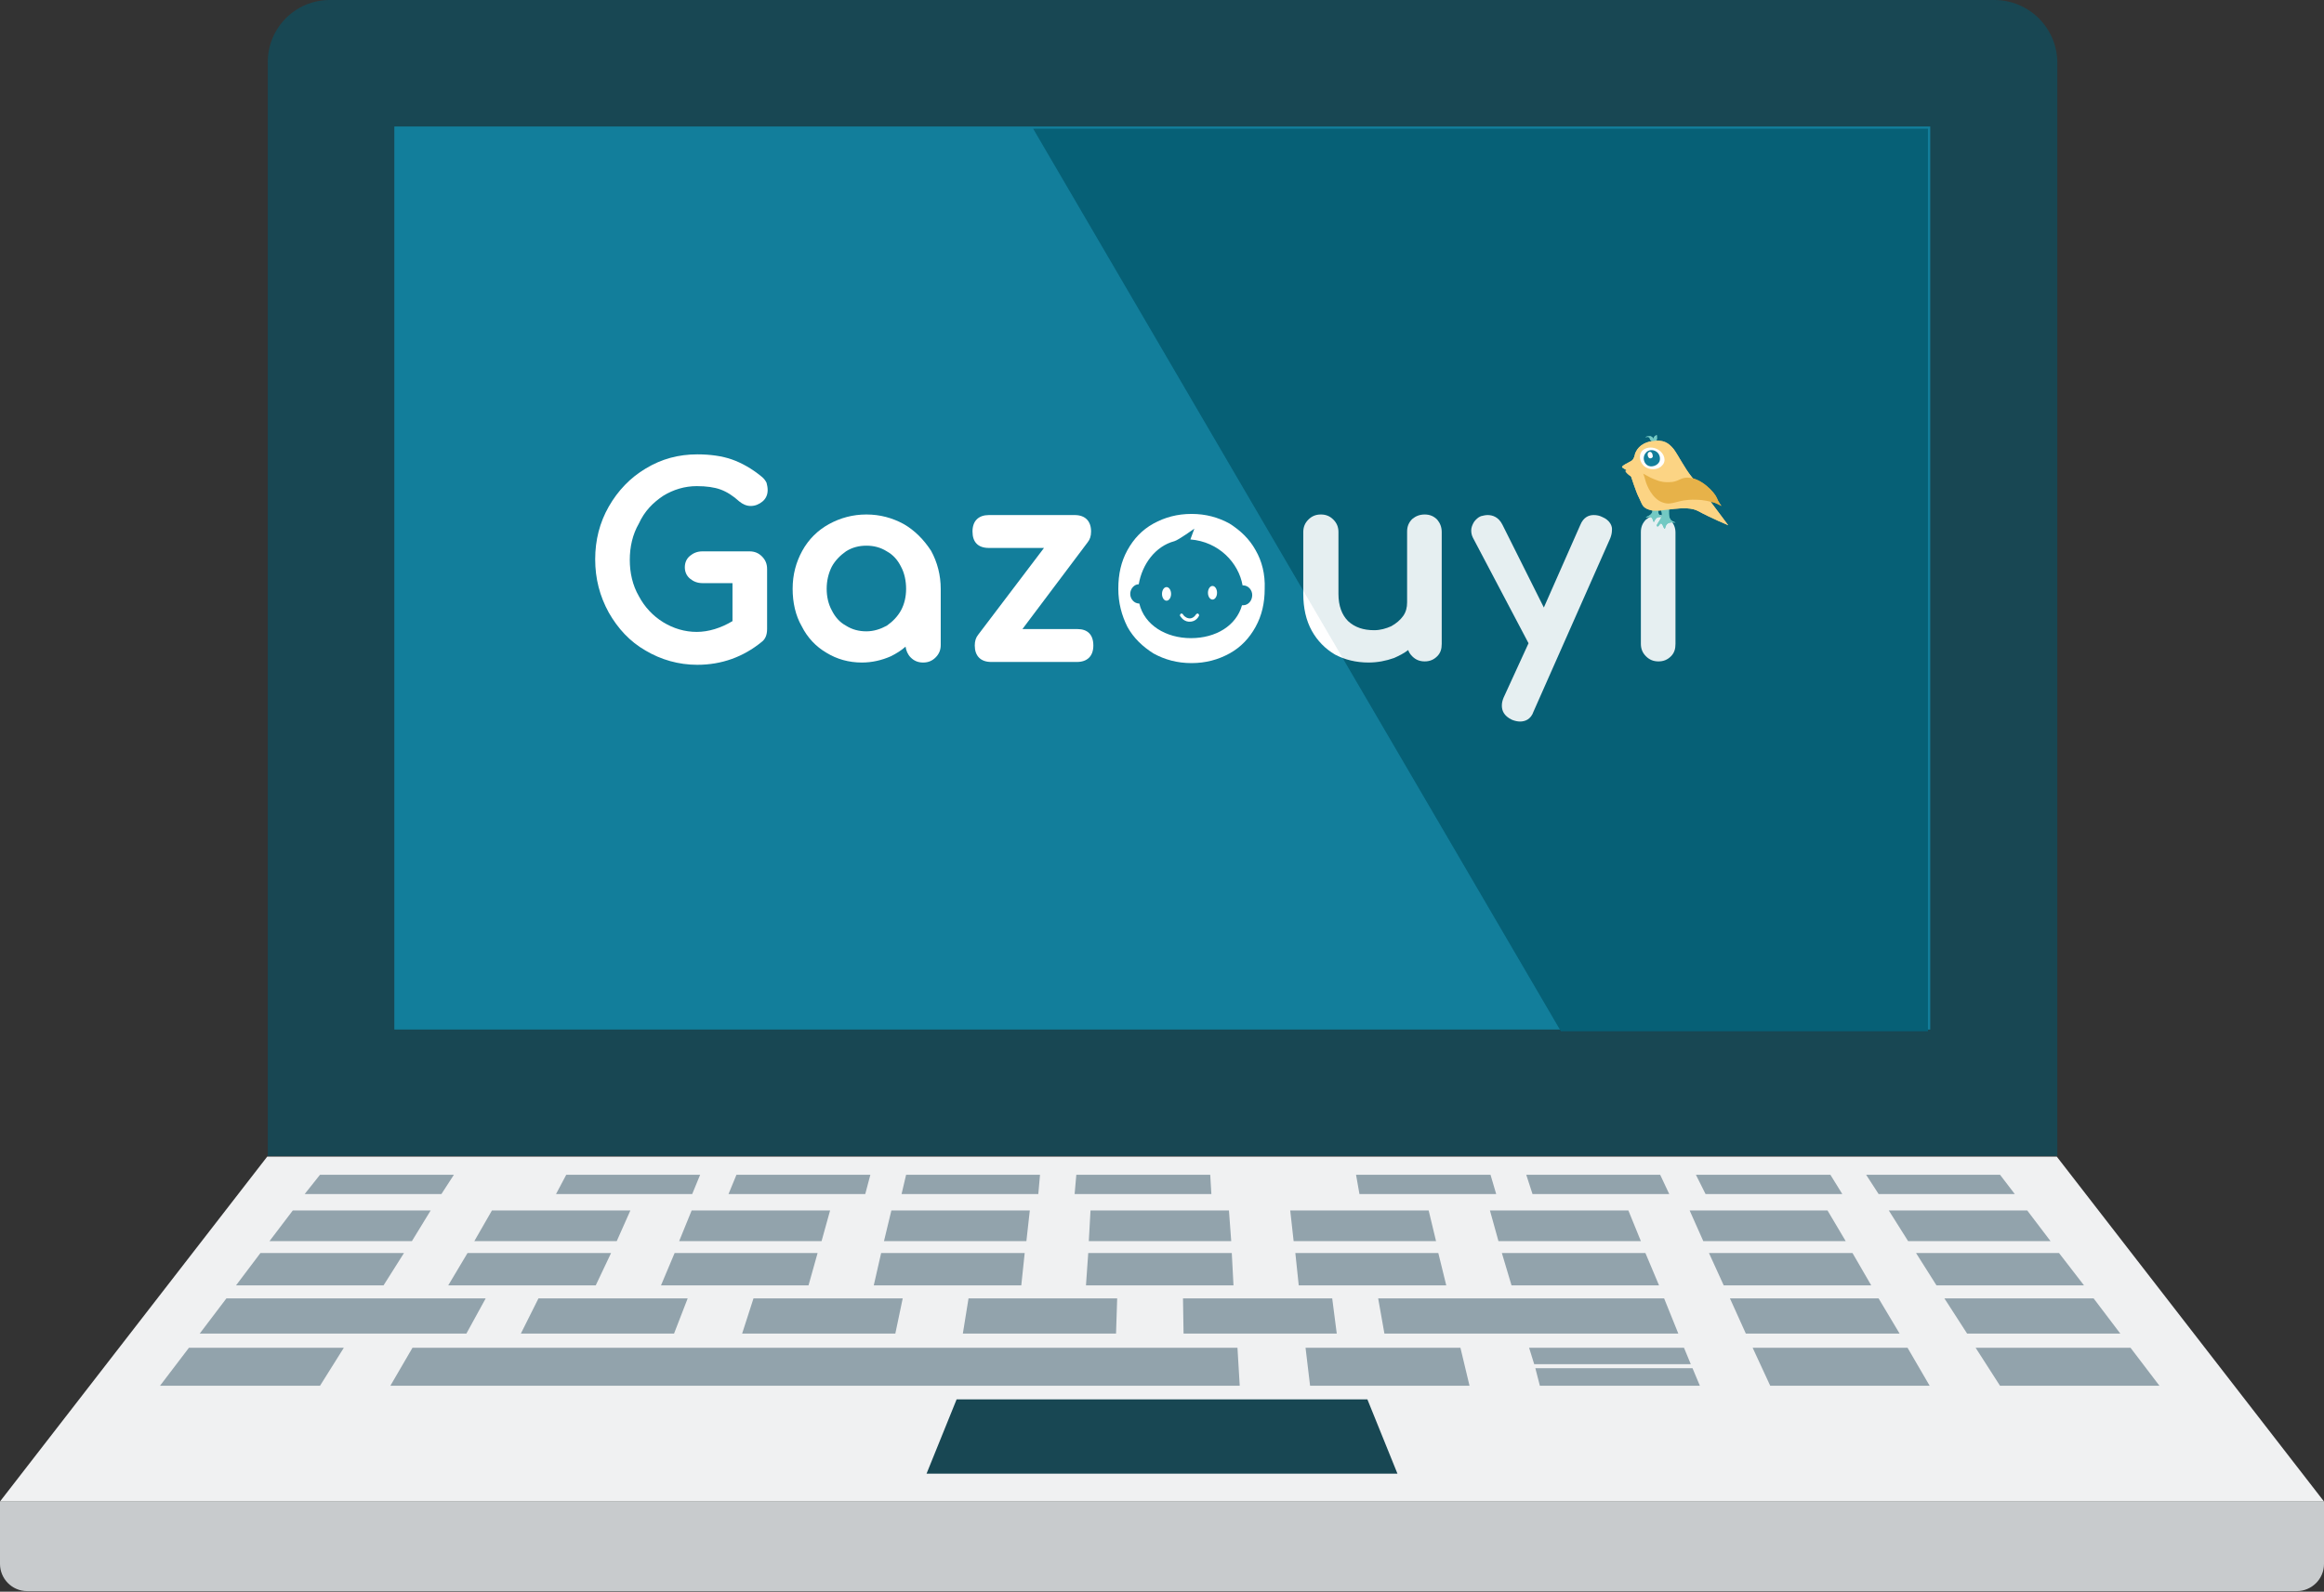 <?xml version="1.0" encoding="utf-8"?>
<!-- Generator: Adobe Illustrator 24.2.1, SVG Export Plug-In . SVG Version: 6.00 Build 0)  -->
<svg version="1.1" id="Capa_1" xmlns="http://www.w3.org/2000/svg" xmlns:xlink="http://www.w3.org/1999/xlink" x="0px" y="0px"
	 viewBox="0 0 409.6 280.6" style="enable-background:new 0 0 409.6 280.6;" xml:space="preserve">
<rect x="0" y="0" width="409.6" height="280.6" fill="#333333" stroke="none"/>
<style type="text/css">
	.st0{fill:#C8CBCD;}
	.st1{fill:#F0F1F2;}
	.st2{fill:#184753;}
	.st3{fill:#127E9B;}
	.st4{fill:#076077;}
	.st5{fill:#92A3AC;}
	.st6{fill:#FFFFFF;}
	.st7{fill:#73C9C3;}
	.st8{fill:#FCD484;}
	.st9{fill:#127E9A;}
	.st10{fill:#E7B249;}
	.st11{opacity:0.1;fill:#076077;}
</style>
<g>
	<path class="st0" d="M0,264.7v11c0,2.6,2.1,4.8,4.8,4.8h400c2.6,0,4.8-2.1,4.8-4.8v-11H0z"/>
	<polygon class="st1" points="362.5,203.9 47.1,203.9 0,264.7 409.6,264.7 	"/>
	<path class="st2" d="M351.5,0H58.1c-6,0-10.9,4.9-10.9,10.9v192.9h315.4V10.9C362.5,4.9,357.6,0,351.5,0z"/>
	<rect x="69.5" y="22.3" class="st3" width="270.7" height="159.2"/>
	<polygon class="st4" points="339.8,22.7 182.1,22.7 275.1,181.8 339.8,181.8 	"/>
	<g>
		<polygon class="st5" points="77.8,210.5 53.7,210.5 56.4,207.1 80,207.1 		"/>
		<polygon class="st5" points="122,210.5 98,210.5 99.8,207.1 123.4,207.1 		"/>
		<polygon class="st5" points="152.5,210.5 128.4,210.5 129.8,207.1 153.4,207.1 		"/>
		<polygon class="st5" points="183,210.5 158.9,210.5 159.7,207.1 183.3,207.1 		"/>
		<polygon class="st5" points="213.5,210.5 189.4,210.5 189.7,207.1 213.3,207.1 		"/>
		<polygon class="st5" points="263.7,210.5 239.6,210.5 239,207.1 262.7,207.1 		"/>
		<polygon class="st5" points="294.2,210.5 270.1,210.5 269,207.1 292.6,207.1 		"/>
		<polygon class="st5" points="324.7,210.5 300.6,210.5 298.9,207.1 322.6,207.1 		"/>
		<polygon class="st5" points="355.1,210.5 331.1,210.5 328.9,207.1 352.5,207.1 		"/>
		<polygon class="st5" points="72.6,218.8 47.5,218.8 51.6,213.4 75.9,213.4 		"/>
		<polygon class="st5" points="108.7,218.8 83.6,218.8 86.7,213.4 111.1,213.4 		"/>
		<polygon class="st5" points="144.8,218.8 119.7,218.8 121.9,213.4 146.3,213.4 		"/>
		<polygon class="st5" points="180.9,218.8 155.8,218.8 157.1,213.4 181.5,213.4 		"/>
		<polygon class="st5" points="217,218.8 191.9,218.8 192.2,213.4 216.6,213.4 		"/>
		<polygon class="st5" points="253.1,218.8 228,218.8 227.4,213.4 251.8,213.4 		"/>
		<polygon class="st5" points="289.2,218.8 264.1,218.8 262.6,213.4 287,213.4 		"/>
		<polygon class="st5" points="325.3,218.8 300.2,218.8 297.8,213.4 322.1,213.4 		"/>
		<polygon class="st5" points="361.4,218.8 336.3,218.8 332.9,213.4 357.3,213.4 		"/>
		<polygon class="st5" points="67.6,226.6 41.6,226.6 45.9,220.9 71.2,220.9 		"/>
		<polygon class="st5" points="105,226.6 79,226.6 82.4,220.9 107.7,220.9 		"/>
		<polygon class="st5" points="142.5,226.6 116.5,226.6 118.9,220.9 144.1,220.9 		"/>
		<polygon class="st5" points="180,226.6 154,226.6 155.3,220.9 180.6,220.9 		"/>
		<polygon class="st5" points="217.4,226.6 191.4,226.6 191.8,220.9 217.1,220.9 		"/>
		<polygon class="st5" points="254.9,226.6 228.9,226.6 228.3,220.9 253.5,220.9 		"/>
		<polygon class="st5" points="292.4,226.6 266.4,226.6 264.7,220.9 290,220.9 		"/>
		<polygon class="st5" points="329.8,226.6 303.8,226.6 301.2,220.9 326.5,220.9 		"/>
		<polygon class="st5" points="367.3,226.6 341.3,226.6 337.7,220.9 362.9,220.9 		"/>
		<polygon class="st5" points="82.2,235.1 35.2,235.1 39.9,228.9 85.6,228.9 		"/>
		<polygon class="st5" points="118.8,235.1 91.8,235.1 94.9,228.9 121.2,228.9 		"/>
		<polygon class="st5" points="157.8,235.1 130.8,235.1 132.8,228.9 159.1,228.9 		"/>
		<polygon class="st5" points="196.7,235.1 169.7,235.1 170.7,228.9 196.9,228.9 		"/>
		<polygon class="st5" points="235.6,235.1 208.6,235.1 208.5,228.9 234.8,228.9 		"/>
		<polygon class="st5" points="295.8,235.1 244,235.1 242.9,228.9 293.3,228.9 		"/>
		<polygon class="st5" points="334.8,235.1 307.7,235.1 304.9,228.9 331.1,228.9 		"/>
		<polygon class="st5" points="373.7,235.1 346.7,235.1 342.7,228.9 369,228.9 		"/>
		<polygon class="st5" points="56.4,244.3 28.2,244.3 33.3,237.6 60.6,237.6 		"/>
		<polygon class="st5" points="218.5,244.3 68.8,244.3 72.7,237.6 218.1,237.6 		"/>
		<polygon class="st5" points="259,244.3 230.9,244.3 230.1,237.6 257.4,237.6 		"/>
		<polygon class="st5" points="340.1,244.3 312,244.3 308.9,237.6 336.2,237.6 		"/>
		<polygon class="st5" points="380.6,244.3 352.5,244.3 348.2,237.6 375.5,237.6 		"/>
		<polygon class="st5" points="298,240.5 296.8,237.6 269.5,237.6 270.4,240.5 		"/>
		<polygon class="st5" points="270.6,241.2 271.4,244.3 299.6,244.3 298.3,241.2 		"/>
	</g>
	<polygon class="st2" points="246.3,259.8 163.3,259.8 168.6,246.7 241,246.7 	"/>
	<g>
		<g>
			<g>
				<path class="st6" d="M116.9,87.4c1.8-1.1,3.8-1.7,5.9-1.7c1.7,0,3.1,0.2,4.2,0.6c1.1,0.4,2.2,1.1,3.3,2.1c0.6,0.5,1.3,0.8,2,0.8
					c0.8,0,1.5-0.3,2.1-0.8c0.6-0.5,0.9-1.2,0.9-2c0-0.5-0.1-0.9-0.2-1.3c-0.2-0.4-0.5-0.8-0.9-1.1c-1.7-1.4-3.5-2.4-5.2-3
					c-1.7-0.6-3.8-0.9-6.1-0.9c-3.3,0-6.3,0.8-9.1,2.5c-2.7,1.6-4.9,3.9-6.5,6.7c-1.6,2.8-2.4,5.9-2.4,9.3c0,3.4,0.8,6.5,2.4,9.4
					c1.6,2.8,3.7,5.1,6.5,6.7c2.7,1.6,5.8,2.5,9.1,2.5c4.3,0,8.1-1.4,11.3-4c0.7-0.5,1-1.3,1-2.3v-10.6c0-0.9-0.3-1.6-0.9-2.2l0,0
					c-0.6-0.6-1.3-0.9-2.2-0.9h-8.3c-0.9,0-1.6,0.3-2.2,0.8c-0.6,0.5-0.9,1.2-0.9,2c0,0.8,0.3,1.5,0.9,2c0.6,0.5,1.3,0.8,2.2,0.8
					h5.3v6.7c-2,1.2-4.2,1.9-6.3,1.9c-2.1,0-4.1-0.6-5.9-1.7c-1.8-1.1-3.3-2.7-4.3-4.6c-1.1-1.9-1.6-4.1-1.6-6.4
					c0-2.3,0.5-4.5,1.6-6.4C113.6,90.1,115.1,88.6,116.9,87.4z"/>
				<path class="st6" d="M159.3,92.4L159.3,92.4c-2-1.1-4.2-1.7-6.6-1.7c-2.4,0-4.6,0.6-6.6,1.7c-2,1.1-3.6,2.7-4.7,4.7
					c-1.1,2-1.7,4.2-1.7,6.7c0,2.4,0.5,4.7,1.6,6.6c1,2,2.5,3.6,4.4,4.7c1.8,1.1,3.9,1.7,6.2,1.7c1.8,0,3.5-0.4,5.1-1.1
					c1-0.5,1.8-1,2.6-1.7c0.1,0.7,0.4,1.4,0.9,1.9c0.6,0.6,1.3,0.9,2.2,0.9c0.9,0,1.6-0.3,2.2-0.9c0.6-0.6,0.9-1.3,0.9-2.2v-9.9
					c0-2.4-0.6-4.7-1.7-6.7C162.8,95.1,161.2,93.5,159.3,92.4z M152.7,96.2c1.3,0,2.5,0.3,3.6,1c1.1,0.6,1.9,1.5,2.5,2.7
					c0.6,1.1,0.9,2.5,0.9,3.9c0,1.4-0.3,2.7-0.9,3.8c-0.6,1.1-1.5,2-2.5,2.7v0c-1.1,0.6-2.3,1-3.6,1c-1.3,0-2.5-0.3-3.6-1
					c-1.1-0.6-1.9-1.5-2.5-2.7c-0.6-1.1-0.9-2.4-0.9-3.8c0-1.4,0.3-2.7,0.9-3.9c0.6-1.1,1.5-2,2.5-2.7
					C150.2,96.5,151.4,96.2,152.7,96.2z"/>
				<path class="st6" d="M189.9,110.9h-9.7l11.5-15.3c0.4-0.5,0.6-1.1,0.6-1.9c0-1.8-1-2.9-2.9-2.9h-15.1c-1.8,0-2.9,1-2.9,2.9
					s1,2.9,2.9,2.9h9.7l-11.6,15.3c-0.4,0.5-0.6,1.1-0.6,1.9c0,1.8,1,2.9,2.9,2.9h15.1c1.8,0,2.9-1,2.9-2.9
					C192.7,111.9,191.7,110.9,189.9,110.9z"/>
			</g>
			<path class="st6" d="M253.3,91.6L253.3,91.6c-0.6-0.6-1.3-0.9-2.2-0.9c-0.9,0-1.6,0.3-2.2,0.8c-0.6,0.6-0.9,1.3-0.9,2.2v12.5
				c0,0.9-0.2,1.7-0.7,2.4c-0.5,0.7-1.2,1.3-2.1,1.8c-0.9,0.4-1.9,0.7-3,0.7c-1.9,0-3.4-0.5-4.6-1.6c-1.1-1.1-1.7-2.7-1.7-4.8V93.8
				c0-0.9-0.3-1.6-0.9-2.2c-0.6-0.6-1.3-0.9-2.2-0.9c-0.9,0-1.6,0.3-2.2,0.9c-0.6,0.6-0.9,1.3-0.9,2.2v10.9c0,2.5,0.5,4.7,1.5,6.5
				c1,1.8,2.4,3.2,4.1,4.2c1.7,0.9,3.7,1.4,5.9,1.4c1.6,0,3.1-0.3,4.5-0.8c0.9-0.4,1.7-0.8,2.5-1.4c0.1,0.4,0.4,0.8,0.7,1.1
				c0.6,0.6,1.3,0.9,2.2,0.9c0.9,0,1.6-0.3,2.2-0.9c0.6-0.6,0.8-1.3,0.8-2.2V93.8C254.1,92.9,253.8,92.2,253.3,91.6z"/>
			<path class="st6" d="M282.3,91.1c-0.4-0.2-0.9-0.3-1.4-0.3c-0.8,0-1.8,0.3-2.4,1.8l-6.4,14.5l-7.3-14.6c-0.7-1.4-1.8-1.7-2.6-1.7
				c-0.4,0-0.8,0.1-1.2,0.2c-0.5,0.2-0.9,0.6-1.2,1c-0.3,0.5-0.5,1-0.5,1.5c0,0.5,0.1,0.9,0.3,1.3l9.8,18.6L265,123
				c-0.2,0.5-0.3,0.9-0.3,1.4c0,0.8,0.3,1.8,1.8,2.5c0.5,0.2,1,0.3,1.4,0.3c0.8,0,1.9-0.3,2.4-1.8l13.5-30.5c0.2-0.5,0.3-1,0.3-1.4
				C284.2,92.8,283.8,91.7,282.3,91.1z"/>
			<g>
				<path class="st6" d="M292.3,90.8c-0.9,0-1.6,0.3-2.2,0.8c-0.6,0.6-0.9,1.3-0.9,2.2v19.7c0,0.9,0.3,1.6,0.9,2.2
					c0.6,0.6,1.3,0.9,2.2,0.9c0.9,0,1.6-0.3,2.2-0.9c0.6-0.6,0.8-1.3,0.8-2.2V93.9c0-0.9-0.3-1.6-0.9-2.2
					C293.9,91.1,293.2,90.8,292.3,90.8z"/>
			</g>
			<path class="st6" d="M221.3,97c-1.1-2-2.7-3.5-4.6-4.7c-2-1.1-4.2-1.7-6.7-1.7c-2.5,0-4.7,0.6-6.7,1.7c-2,1.1-3.5,2.7-4.6,4.7
				c-1.1,2-1.6,4.2-1.6,6.8c0,2.5,0.6,4.7,1.6,6.7c1.1,2,2.7,3.5,4.6,4.7c2,1.1,4.2,1.7,6.7,1.7c2.5,0,4.7-0.6,6.7-1.7
				c2-1.1,3.5-2.7,4.6-4.7c1.1-2,1.6-4.2,1.6-6.7C223,101.2,222.4,98.9,221.3,97z M219.1,106.7c-0.1,0-0.1,0-0.2,0
				c-1,3.6-4.6,5.8-9,5.8c-4.4,0-8.2-2.3-9.1-6.1c0,0,0,0,0,0c-0.9,0-1.6-0.8-1.6-1.7c0-0.9,0.7-1.7,1.5-1.7
				c0.6-3.5,2.9-6.7,6.3-7.6c0.7-0.2,3.5-2.2,3.5-2.2l-0.7,1.9c5,0.4,8.5,4.1,9.2,8.1c0,0,0,0,0.1,0c0.9,0,1.6,0.8,1.6,1.7
				C220.7,105.9,220,106.7,219.1,106.7z"/>
			<ellipse class="st6" cx="205.6" cy="104.7" rx="0.8" ry="1.2"/>
			<ellipse class="st6" cx="213.7" cy="104.5" rx="0.8" ry="1.2"/>
			<path class="st6" d="M209.7,109.6c-0.1,0-0.1,0-0.2,0c-1-0.1-1.4-0.9-1.5-1c-0.1-0.1,0-0.3,0.1-0.4c0.1-0.1,0.3,0,0.4,0.1
				c0,0.1,0.4,0.6,1,0.7c0.5,0.1,1-0.2,1.3-0.7c0.1-0.1,0.3-0.2,0.4-0.1c0.1,0.1,0.2,0.3,0.1,0.4C211,109.2,210.4,109.6,209.7,109.6
				z"/>
		</g>
		<g>
			<g>
				<path class="st7" d="M291.7,77.8c0,0-0.4-1-1-0.9c-0.6,0-0.7,0.2-0.7,0.2s0.7-0.3,0.8,0.3C291,78,291.7,77.8,291.7,77.8z"/>
				<path class="st7" d="M292,76.7c0,0,0.2,1-0.3,1.3c-0.5,0.3-0.7,0.2-0.7,0.2s0.7-0.1,0.5-0.7C291.3,76.9,292,76.7,292,76.7z"/>
			</g>
			<path class="st7" d="M293.9,89c0.5,0.4,0,2,0.5,2.5c0,0,0,0.1,0,0.1c0.4,0.4,0.9,0.5,0.9,0.5c0,0.1-1-0.2-1.5,0.3
				c-0.3,0.3-0.3,0.8-0.4,0.8c-0.2,0-0.3-0.8-0.6-0.9c-0.3-0.1-0.4,0.6-0.7,0.5c-0.4-0.2,0.6-1,0.8-1.9c0.1-1-0.5-1.2-0.2-1.6
				C292.9,88.9,293.6,88.8,293.9,89z"/>
			<path class="st7" d="M292.2,89.1c0,0.9,0.1,1.6,0.2,1.6c0.2,0.2,0.4,0.4,0.7,0.5c0,0,0.1,0,0.1,0c0,0-0.7-0.2-1.2,0.1
				c-0.4,0.3-0.4,0.7-0.5,0.7c-0.2,0-0.1-0.6-0.5-0.8c-0.4-0.2-0.8,0.1-0.9,0c0-0.1,0.9-0.3,1.1-0.9c0.3-0.8-0.7-1.6-0.4-2.1
				c0.2-0.3,1.2-0.4,1.4-0.2C292.4,88.3,292.2,88.5,292.2,89.1z"/>
			<path class="st8" d="M304.6,92.6c0,0-5.3-7.1-6.5-8.6c-1.2-1.5-2.3-3.7-3.1-4.8c-0.9-1.1-1.8-1.8-4-1.4c-2.1,0.4-2.6,1.7-2.8,2.1
				c-0.1,0.4-0.2,1-0.6,1.3c-0.4,0.3-1.9,0.9-1.7,1.2c0.2,0.2,1.2,0.6,1.4,1.1c0.2,0.5,1,3.2,1.6,4.3c0.6,1.2,0.5,1.8,2.3,2.2
				c1.7,0.3,5.9-1.1,8.1,0.1S304.6,92.6,304.6,92.6z"/>
			<path class="st6" d="M292.3,79.3c-0.8-0.5-2-0.6-2.8,0.1c-0.8,0.8-0.5,2.1,0.3,2.8c0.9,0.7,2.4,0.7,3.1-0.1
				C293.8,81.3,293.3,79.9,292.3,79.3z"/>
			<path class="st9" d="M291.9,79.6c-0.6-0.4-1.4-0.3-1.8,0.2c-0.6,0.6-0.5,1.7,0.2,2.2c0.7,0.5,1.9,0.1,2.2-0.7
				C292.7,80.6,292.4,79.9,291.9,79.6z"/>
			<path class="st6" d="M291.1,79.8c-0.2-0.2-0.4-0.2-0.6,0c-0.2,0.2-0.1,0.7,0.1,0.9c0.2,0.2,0.6,0.1,0.7-0.2
				C291.3,80.2,291.2,79.9,291.1,79.8z"/>
			<path class="st10" d="M303.4,89.2c0,0-0.6-0.8-0.8-1.4c-0.4-1-2.8-3.6-5.2-3.6c-1.3,0-1.6,0.8-3.2,0.8c-1.5,0.1-2.6-0.5-3.3-0.8
				c-0.4-0.2-1.3-0.7-1.3-0.7s0.2,0.4,0.4,1.2s1.2,3.3,3.1,3.9c1.7,0.6,2.5-0.6,5.7-0.5c1.7,0,2.8,0.4,3.3,0.5
				C302.5,88.7,303.4,89.2,303.4,89.2z"/>
			<path class="st8" d="M288.7,83.2c-0.2-0.3-1.6-0.5-2.2-0.2c-0.2,0.1,1.3,1.6,1.9,1.1C288.6,84,288.8,83.4,288.7,83.2z"/>
		</g>
	</g>
	<polygon class="st11" points="339.8,22.7 182.1,22.7 275.1,181.8 339.8,181.8 	"/>
	<g>
		<g>
			<g>
				<path class="st7" d="M291.7,77.8c0,0-0.4-1-1-0.9c-0.6,0-0.7,0.2-0.7,0.2s0.7-0.3,0.8,0.3C291,78,291.7,77.8,291.7,77.8z"/>
				<path class="st7" d="M292,76.7c0,0,0.2,1-0.3,1.3c-0.5,0.3-0.7,0.2-0.7,0.2s0.7-0.1,0.5-0.7C291.3,76.9,292,76.7,292,76.7z"/>
			</g>
			<path class="st7" d="M293.9,89c0.5,0.4,0,2,0.5,2.5c0,0,0,0.1,0,0.1c0.4,0.4,0.9,0.5,0.9,0.5c0,0.1-1-0.2-1.5,0.3
				c-0.3,0.3-0.3,0.8-0.4,0.8c-0.2,0-0.3-0.8-0.6-0.9c-0.3-0.1-0.4,0.6-0.7,0.5c-0.4-0.2,0.6-1,0.8-1.9c0.1-1-0.5-1.2-0.2-1.6
				C292.9,88.9,293.6,88.8,293.9,89z"/>
			<path class="st7" d="M292.2,89.1c0,0.9,0.1,1.6,0.2,1.6c0.2,0.2,0.4,0.4,0.7,0.5c0,0,0.1,0,0.1,0c0,0-0.7-0.2-1.2,0.1
				c-0.4,0.3-0.4,0.7-0.5,0.7c-0.2,0-0.1-0.6-0.5-0.8c-0.4-0.2-0.8,0.1-0.9,0c0-0.1,0.9-0.3,1.1-0.9c0.3-0.8-0.7-1.6-0.4-2.1
				c0.2-0.3,1.2-0.4,1.4-0.2C292.4,88.3,292.2,88.5,292.2,89.1z"/>
			<path class="st8" d="M304.6,92.6c0,0-5.3-7.1-6.5-8.6c-1.2-1.5-2.3-3.7-3.1-4.8c-0.9-1.1-1.8-1.8-4-1.4c-2.1,0.4-2.6,1.7-2.8,2.1
				c-0.1,0.4-0.2,1-0.6,1.3c-0.4,0.3-1.9,0.9-1.7,1.2c0.2,0.2,1.2,0.6,1.4,1.1c0.2,0.5,1,3.2,1.6,4.3c0.6,1.2,0.5,1.8,2.3,2.2
				c1.7,0.3,5.9-1.1,8.1,0.1S304.6,92.6,304.6,92.6z"/>
			<path class="st6" d="M292.3,79.3c-0.8-0.5-2-0.6-2.8,0.1c-0.8,0.8-0.5,2.1,0.3,2.8c0.9,0.7,2.4,0.7,3.1-0.1
				C293.8,81.3,293.3,79.9,292.3,79.3z"/>
			<path class="st9" d="M291.9,79.6c-0.6-0.4-1.4-0.3-1.8,0.2c-0.6,0.6-0.5,1.7,0.2,2.2c0.7,0.5,1.9,0.1,2.2-0.7
				C292.7,80.6,292.4,79.9,291.9,79.6z"/>
			<path class="st6" d="M291.1,79.8c-0.2-0.2-0.4-0.2-0.6,0c-0.2,0.2-0.1,0.7,0.1,0.9c0.2,0.2,0.6,0.1,0.7-0.2
				C291.3,80.2,291.2,79.9,291.1,79.8z"/>
			<path class="st10" d="M303.4,89.2c0,0-0.6-0.8-0.8-1.4c-0.4-1-2.8-3.6-5.2-3.6c-1.3,0-1.6,0.8-3.2,0.8c-1.5,0.1-2.6-0.5-3.3-0.8
				c-0.4-0.2-1.3-0.7-1.3-0.7s0.2,0.4,0.4,1.2s1.2,3.3,3.1,3.9c1.7,0.6,2.5-0.6,5.7-0.5c1.7,0,2.8,0.4,3.3,0.5
				C302.5,88.7,303.4,89.2,303.4,89.2z"/>
			<path class="st8" d="M288.7,83.2c-0.2-0.3-1.6-0.5-2.2-0.2c-0.2,0.1,1.3,1.6,1.9,1.1C288.6,84,288.8,83.4,288.7,83.2z"/>
		</g>
	</g>
</g>
</svg>
